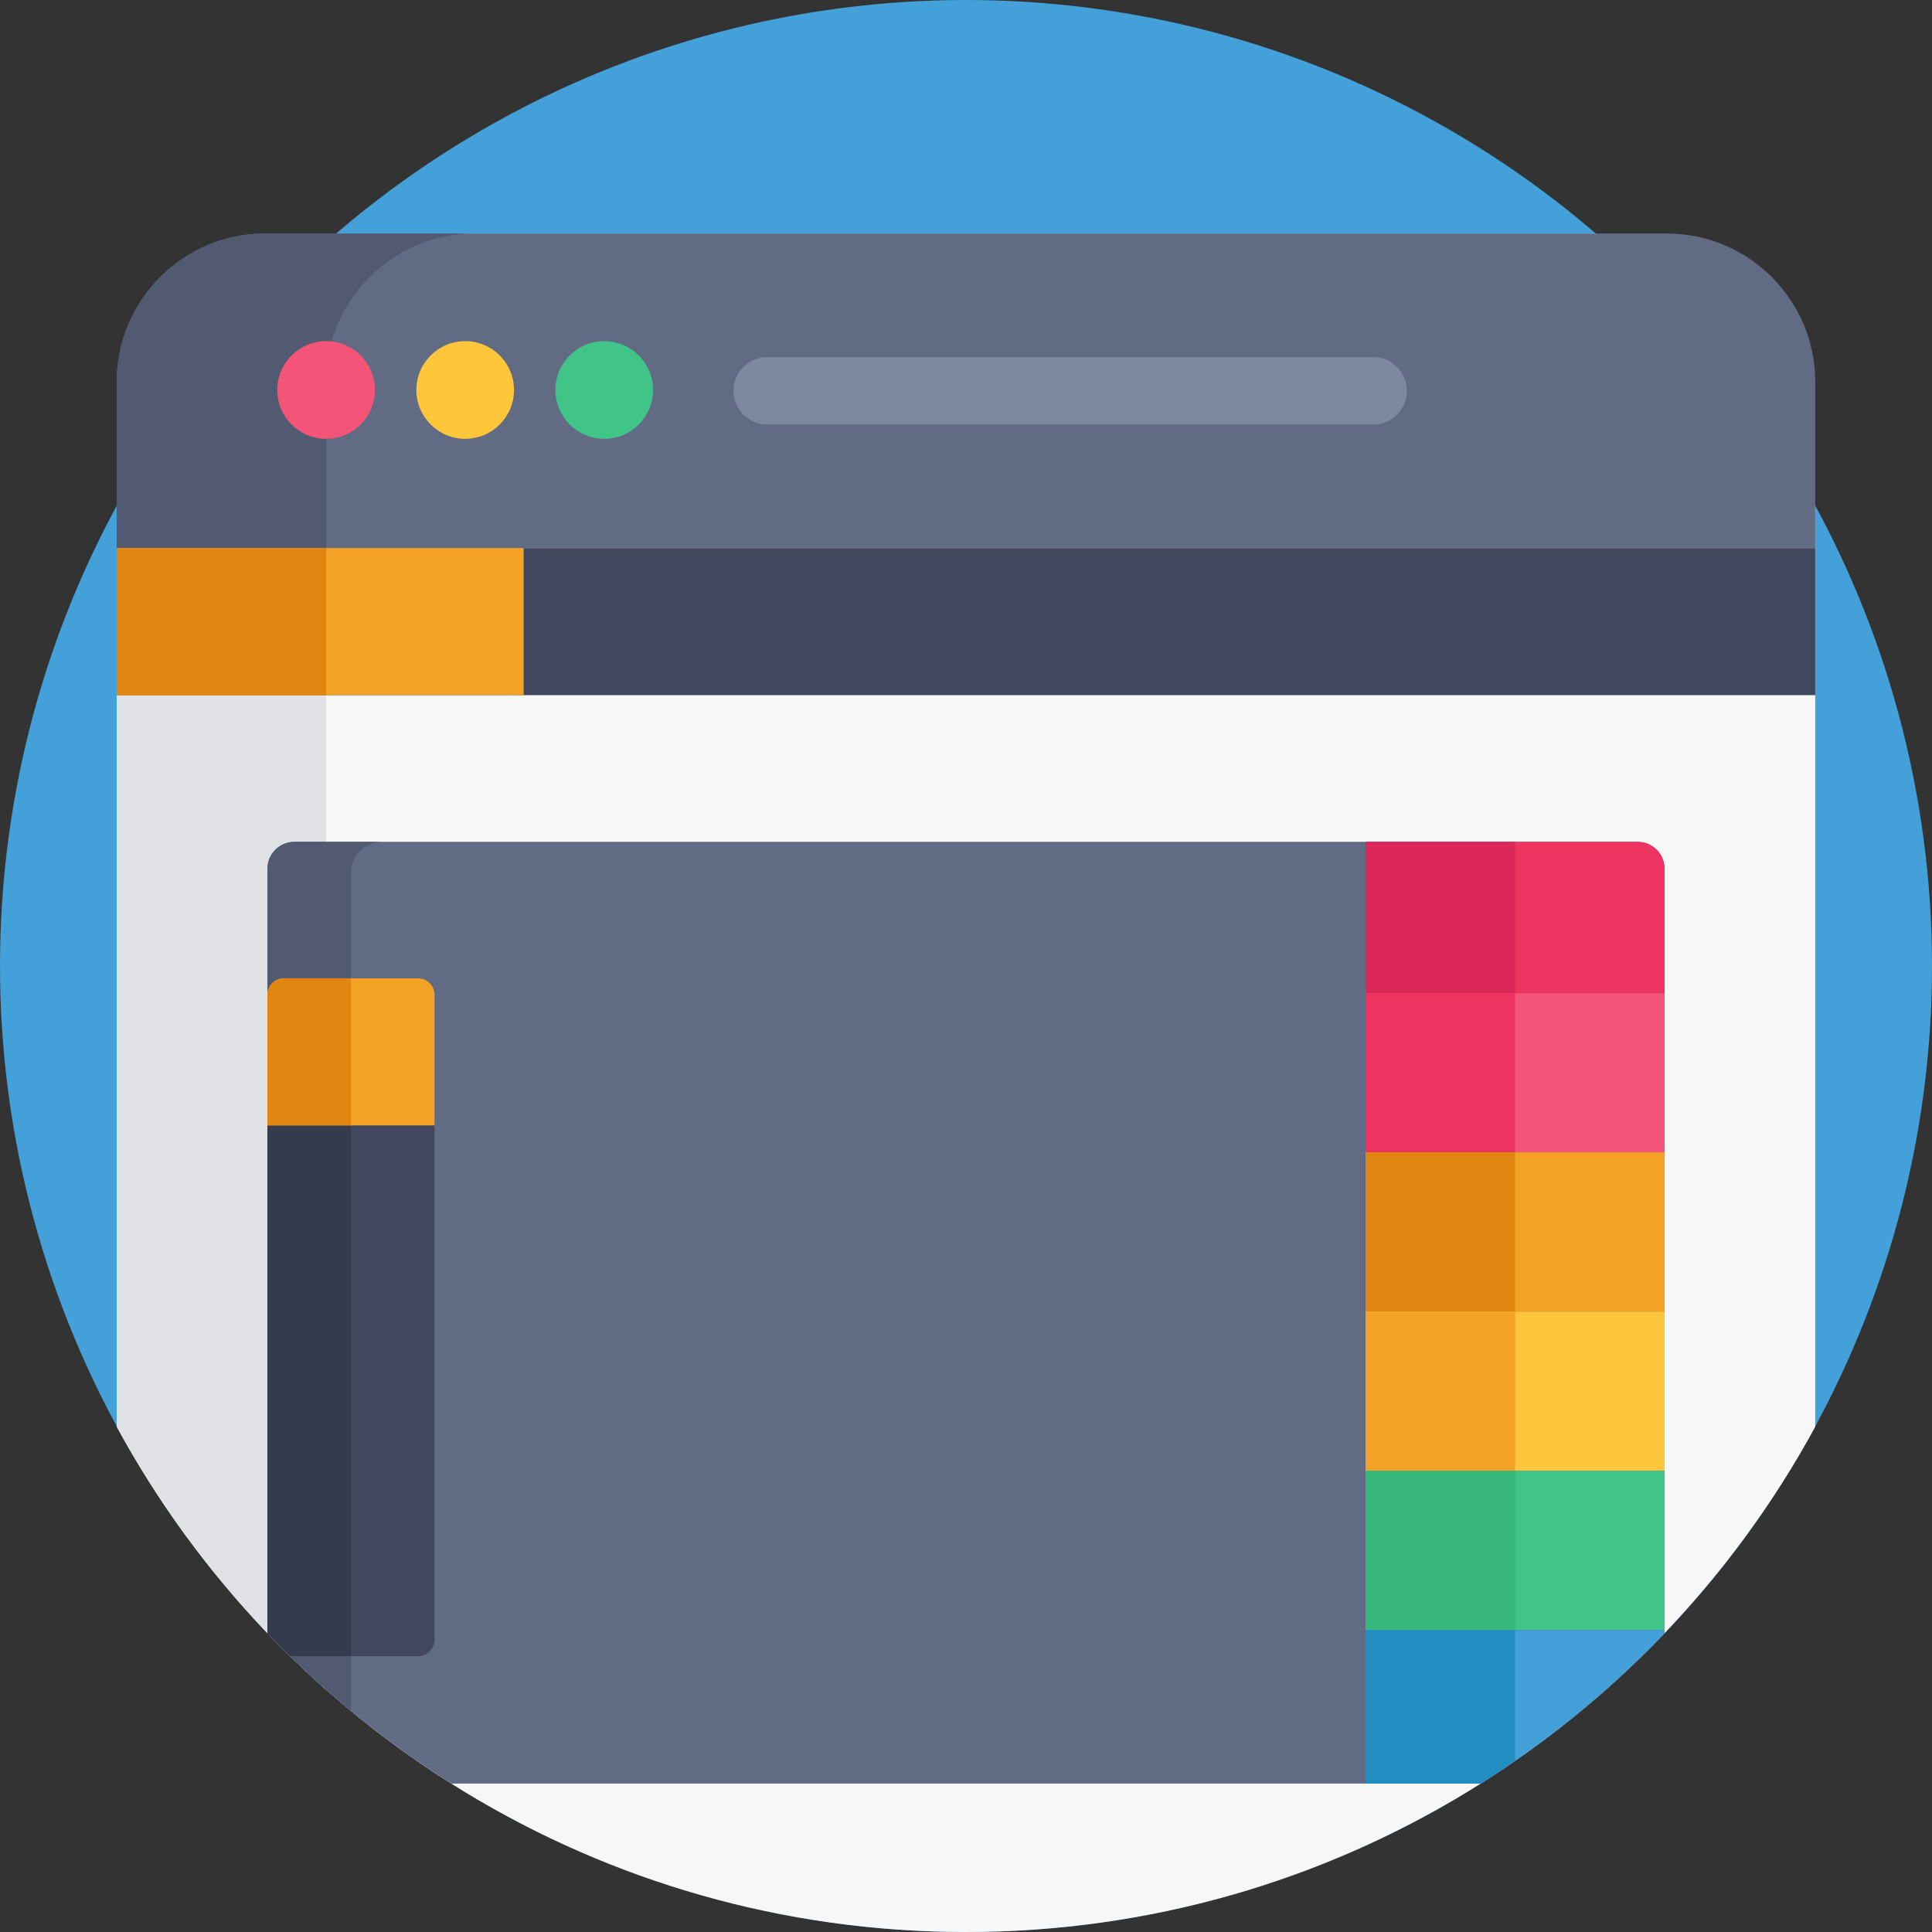 <?xml version="1.0" encoding="iso-8859-1"?>
<!-- Generator: Adobe Illustrator 19.0.0, SVG Export Plug-In . SVG Version: 6.00 Build 0)  -->
<svg version="1.1" id="Capa_1" xmlns="http://www.w3.org/2000/svg" xmlns:xlink="http://www.w3.org/1999/xlink" x="0px" y="0px"
	 viewBox="0 0 512 512" style="enable-background:new 0 0 512 512;" xml:space="preserve">
<rect x="0" y="0" width="512" height="512" fill="#333333" stroke="none"/>
<circle style="fill:#43A0D8;" cx="256" cy="256" r="256"/>
<path style="fill:#F7F7F7;" d="M481.056,378.107V133.893c-14.907-27.418-34.684-51.802-58.161-72.006H89.105
	c-23.478,20.204-43.254,44.589-58.161,72.007v244.212C74.308,457.863,158.831,512,256,512S437.692,457.863,481.056,378.107z"/>
<path style="fill:#DFE1E5;" d="M86.42,64.251c-22.298,19.734-41.143,43.281-55.477,69.643v244.212
	c14.336,26.367,33.174,49.931,55.477,69.668V64.251z"/>
<path style="fill:#616B84;" d="M441.822,61.887H70.178c-21.579,0-39.235,17.655-39.235,39.234v44.115h450.113v-44.115
	C481.056,79.542,463.401,61.887,441.822,61.887z"/>
<path style="fill:#515A71;" d="M125.655,61.887H70.178c-21.579,0-39.235,17.655-39.235,39.234v44.115H86.42v-44.115
	C86.42,79.542,104.076,61.887,125.655,61.887z"/>
<rect x="30.943" y="145.24" style="fill:#41485D;" width="450.11" height="38.978"/>
<rect x="30.943" y="145.24" style="fill:#F3A225;" width="107.83" height="38.978"/>
<rect x="30.943" y="145.24" style="fill:#E08610;" width="55.48" height="38.978"/>
<path style="fill:#616B84;" d="M119.608,472.661h272.784c17.854-11.263,34.227-24.662,48.74-39.855V230.245
	c0-3.947-3.2-7.148-7.148-7.148H78.015c-3.947,0-7.148,3.201-7.148,7.148v202.562C85.381,448,101.753,461.398,119.608,472.661z"/>
<path style="fill:#515A71;" d="M93.012,231.299c0-4.53,3.673-8.202,8.202-8.202H78.015c-3.947,0-7.148,3.201-7.148,7.148v202.562
	c6.964,7.29,14.367,14.154,22.145,20.58C93.012,453.387,93.012,231.299,93.012,231.299z"/>
<path style="fill:#41485D;" d="M70.868,432.807c1.974,2.066,3.988,4.092,6.029,6.09h33.886c2.416,0,4.374-1.958,4.374-4.374V297.052
	H70.868V432.807z"/>
<path style="fill:#343B4C;" d="M93.012,297.052H70.868v135.755c1.975,2.068,3.995,4.091,6.039,6.09h16.106L93.012,297.052
	L93.012,297.052z"/>
<path style="fill:#F3A225;" d="M70.868,263.64v34.604h44.29V263.64c0-2.416-1.958-4.374-4.374-4.374H75.241
	C72.826,259.266,70.868,261.224,70.868,263.64z"/>
<path style="fill:#E08610;" d="M93.012,259.266H75.241c-2.415,0-4.373,1.958-4.373,4.374v34.604h22.145L93.012,259.266
	L93.012,259.266z"/>
<circle style="fill:#F55479;" cx="86.42" cy="103.35" r="12.94"/>
<circle style="fill:#FEC63B;" cx="123.28" cy="103.35" r="12.94"/>
<circle style="fill:#40C488;" cx="160.13" cy="103.35" r="12.94"/>
<path style="fill:#7D899E;" d="M363.888,112.503H203.335c-4.938,0-8.941-4.003-8.941-8.941c0-4.939,4.003-8.941,8.941-8.941h160.553
	c4.938,0,8.941,4.003,8.941,8.941C372.83,108.501,368.827,112.503,363.888,112.503z"/>
<path style="fill:#ED335F;" d="M433.984,223.097h-72.098V263.2h79.246v-32.955C441.133,226.297,437.932,223.097,433.984,223.097z"/>
<rect x="361.89" y="263.2" style="fill:#F55479;" width="79.25" height="42.19"/>
<rect x="361.89" y="305.39" style="fill:#F3A225;" width="79.25" height="42.19"/>
<rect x="361.89" y="347.58" style="fill:#FEC63B;" width="79.25" height="42.19"/>
<rect x="361.89" y="389.77" style="fill:#40C488;" width="79.25" height="42.19"/>
<path style="fill:#43A0D8;" d="M441.133,432.807v-0.844h-79.246v40.699h30.505C410.247,461.398,426.619,448,441.133,432.807z"/>
<rect x="361.89" y="223.1" style="fill:#DB2659;" width="39.623" height="40.1"/>
<rect x="361.89" y="263.2" style="fill:#ED335F;" width="39.623" height="42.19"/>
<rect x="361.89" y="305.39" style="fill:#E08610;" width="39.623" height="42.19"/>
<rect x="361.89" y="347.58" style="fill:#F3A225;" width="39.623" height="42.19"/>
<rect x="361.89" y="389.77" style="fill:#37B77A;" width="39.623" height="42.19"/>
<path style="fill:#238CC1;" d="M401.51,431.963h-39.623v40.699h30.505c3.09-1.949,6.118-3.985,9.117-6.061L401.51,431.963
	L401.51,431.963z"/>
<g>
</g>
<g>
</g>
<g>
</g>
<g>
</g>
<g>
</g>
<g>
</g>
<g>
</g>
<g>
</g>
<g>
</g>
<g>
</g>
<g>
</g>
<g>
</g>
<g>
</g>
<g>
</g>
<g>
</g>
</svg>
